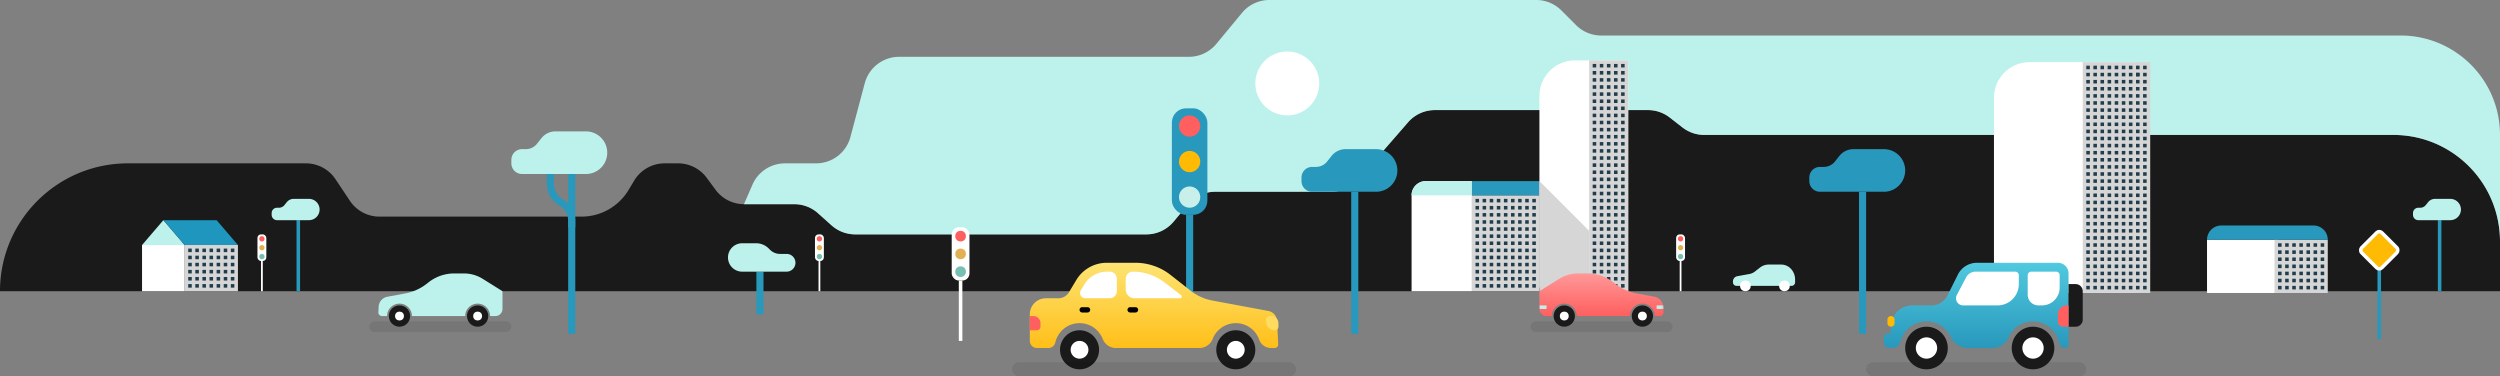<svg width="1408" height="212" xmlns="http://www.w3.org/2000/svg" xmlns:xlink="http://www.w3.org/1999/xlink"><rect width="100%" height="100%" fill="#808080" stroke="none"/><defs><linearGradient x1="50%" y1="0%" x2="50%" y2="98.481%" id="linearGradient-1"><stop stop-color="#FDE473" offset="0%"/><stop stop-color="#FFBF1A" offset="100%"/></linearGradient><linearGradient x1="50%" y1="0%" x2="50%" y2="100%" id="linearGradient-2"><stop stop-color="#FF9898" offset="0%"/><stop stop-color="#FF5F5F" offset="100%"/></linearGradient><path d="M7 24H4a4 4 0 0 1-4-4V10l11.136-6.96A20 20 0 0 1 21.736 0h5.443c5.243 0 10.334 1.76 14.457 5l.954.749a28 28 0 0 0 12.176 5.51l10.077 1.874a6 6 0 0 1 4.895 5.6l.158 3.167A2 2 0 0 1 67.9 24H65a7 7 0 0 0-14 0H21a7 7 0 0 0-14 0z" id="path-3"/><path d="M7 24H4a4 4 0 0 1-4-4V10l11.136-6.96A20 20 0 0 1 21.736 0h5.443c5.243 0 10.334 1.76 14.457 5l.954.749a28 28 0 0 0 12.176 5.51l10.077 1.874a6 6 0 0 1 4.895 5.6l.158 3.167A2 2 0 0 1 67.9 24H65a7 7 0 0 0-14 0H21a7 7 0 0 0-14 0z" id="path-5"/><linearGradient x1="50%" y1="0%" x2="50%" y2="100%" id="linearGradient-7"><stop stop-color="#51C9DF" offset="0%"/><stop stop-color="#2898BC" offset="100%"/></linearGradient></defs><g id="UI-Set" fill="none" fill-rule="evenodd"><g id="01.-Icons" transform="translate(-16 -2114)"><g id="Group-49" transform="translate(16 2114)"><path d="M793.02 68.876l-28.04 32.248A20 20 0 0 1 749.888 108h-65.52a20 20 0 0 0-15.365 7.196l-8.006 9.608A20 20 0 0 1 645.633 132H481.64a20 20 0 0 1-13.335-5.095l-7.611-6.81a20 20 0 0 0-13.336-5.094h-28.271a20 20 0 0 1-16.084-8.112l-5.008-6.777A20 20 0 0 0 381.912 92h-7.588a20 20 0 0 0-17.15 9.71L354 107a30.896 30.896 0 0 1-26.493 15H213.704a20 20 0 0 1-16.641-8.906l-8.126-12.188A20 20 0 0 0 172.297 92H72c-39.765 0-72 32.235-72 72h1408v-28c0-33.137-26.863-60-60-60H959.862a20 20 0 0 1-12.279-4.213l-7.166-5.574A20 20 0 0 0 928.137 62H808.114a20 20 0 0 0-15.092 6.876z" id="Fill-1" fill="#1A1A1A"/><g id="Group-20" transform="translate(80 124)"><path id="Rectangle-20" fill="#BCF2EB" d="M12 0l12 14H0z"/><path id="Rectangle-20" fill="#1E96BE" d="M42 0l12 14H24L12 0z"/><path id="Rectangle-21" fill="#D6D6D6" d="M24 14h30v26H24z"/><path id="Rectangle-21" fill="#FFF" d="M0 14h24v26H0z"/><g id="Group-9" transform="translate(26 16)" fill="#213C4A"><path id="Rectangle-32" d="M0 0h2v2H0zm8 0h2v2H8zm8 0h2v2h-2zm8 0h2v2h-2zM4 0h2v2H4zm8 0h2v2h-2zm8 0h2v2h-2zM0 4h2v2H0zm8 0h2v2H8zm8 0h2v2h-2zm8 0h2v2h-2zM4 4h2v2H4zm8 0h2v2h-2zm8 0h2v2h-2zM0 16h2v2H0zm8 0h2v2H8zm8 0h2v2h-2zm8 0h2v2h-2zM4 16h2v2H4zm8 0h2v2h-2zm8 0h2v2h-2zM0 20h2v2H0zm8 0h2v2H8zm8 0h2v2h-2zm8 0h2v2h-2zM4 20h2v2H4zm8 0h2v2h-2zm8 0h2v2h-2zM0 8h2v2H0zm8 0h2v2H8zm8 0h2v2h-2zm8 0h2v2h-2zM4 8h2v2H4zm8 0h2v2h-2zm8 0h2v2h-2zM0 12h2v2H0zm8 0h2v2H8zm8 0h2v2h-2zm8 0h2v2h-2zM4 12h2v2H4zm8 0h2v2h-2zm8 0h2v2h-2z"/></g></g><g id="Group-26" transform="translate(976 149)"><path d="M7.863 0h7.006a8 8 0 0 1 4.942 1.71l2.824 2.218a7 7 0 0 0 3.073 1.382l6.832 1.243A2.996 2.996 0 0 1 35 9.5v.5a2 2 0 0 1-2 2H2a2 2 0 0 1-2-2V8.363C0 6.198.801 4.11 2.25 2.5A7.552 7.552 0 0 1 7.863 0z" id="Rectangle-35" fill="#BCF2EB" transform="matrix(-1 0 0 1 35 0)"/><circle id="Oval-7" fill="#FFF" cx="29" cy="12" r="3"/><circle id="Oval-7" fill="#FFF" cx="7" cy="12" r="3"/></g><path d="M887.642 14.142l-8.284-8.284A20 20 0 0 0 865.216 0h-150.31A20 20 0 0 0 699.5 7.244L685 24.756A20 20 0 0 1 669.595 32h-163.23a20 20 0 0 0-19.324 14.847l-8.082 30.306A20 20 0 0 1 459.634 92h-17.521a20 20 0 0 0-18.341 12.025L419 115h28.359a20 20 0 0 1 13.336 5.095l7.61 6.81A20 20 0 0 0 481.641 132h163.992a20 20 0 0 0 15.364-7.196l8.006-9.608A20 20 0 0 1 684.367 108h65.52a20 20 0 0 0 15.093-6.876l28.04-32.248A20 20 0 0 1 808.113 62h120.025a20 20 0 0 1 12.279 4.213l7.166 5.574A20 20 0 0 0 959.863 76H1348c33.137 0 60 26.863 60 60V76c0-30.928-25.072-56-56-56H901.784a20 20 0 0 1-14.142-5.858z" id="Fill-23" fill="#BCF2EB"/><path d="M743 47c0 9.941-8.059 18-18 18s-18-8.059-18-18 8.059-18 18-18 18 8.059 18 18" id="Fill-24" fill="#FFF"/><g id="Group-5" transform="translate(459 132)"><g id="Group-11"><rect id="Rectangle-22" fill="#FFF" width="5" height="15" rx="2"/><circle id="Oval-6" fill="#FF5F5F" cx="2.5" cy="2.5" r="1.5"/><circle id="Oval-6" fill="#E0B053" cx="2.5" cy="7.5" r="1.5"/><circle id="Oval-6" fill="#77BFB3" cx="2.5" cy="12.5" r="1.5"/></g><path id="Rectangle-23" fill="#FFF" d="M2 15h1v17H2z"/></g><g id="Group-5" transform="translate(944 132)"><g id="Group-11"><rect id="Rectangle-22" fill="#FFF" width="5" height="15" rx="2"/><circle id="Oval-6" fill="#FF5F5F" cx="2.5" cy="2.5" r="1.5"/><circle id="Oval-6" fill="#E0B053" cx="2.5" cy="7.5" r="1.5"/><circle id="Oval-6" fill="#77BFB3" cx="2.5" cy="12.5" r="1.5"/></g><path id="Rectangle-23" fill="#FFF" d="M2 15h1v17H2z"/></g><g id="Group-5" transform="translate(145 132)"><g id="Group-11"><rect id="Rectangle-22" fill="#FFF" width="5" height="15" rx="2"/><circle id="Oval-6" fill="#FF5F5F" cx="2.5" cy="2.5" r="1.5"/><circle id="Oval-6" fill="#E0B053" cx="2.5" cy="7.5" r="1.5"/><circle id="Oval-6" fill="#77BFB3" cx="2.5" cy="12.5" r="1.5"/></g><path id="Rectangle-23" fill="#FFF" d="M2 15h1v17H2z"/></g><g id="Group-59" transform="translate(795 102)"><path d="M0 62h34V0H8a8 8 0 0 0-8 8v54z" id="Fill-9" fill="#FFF"/><path id="Fill-29" fill="#D6D6D6" d="M34 62h38V8H34z"/><path d="M0 8h34V0H8a8 8 0 0 0-8 8z" id="Fill-31" fill="#BCF2EB"/><path id="Fill-32" fill="#2898BC" d="M34 8h38V0H34z"/><g id="Group-9" transform="translate(36 10)" fill="#213C4A"><path id="Rectangle-32" d="M0 0h2v2H0zm8 0h2v2H8zm8 0h2v2h-2zm8 0h2v2h-2zM4 0h2v2H4zm8 0h2v2h-2zm8 0h2v2h-2zm8 0h2v2h-2zm4 0h2v2h-2zM0 4h2v2H0zm8 0h2v2H8zm8 0h2v2h-2zm8 0h2v2h-2zM4 4h2v2H4zm8 0h2v2h-2zm8 0h2v2h-2zm8 0h2v2h-2zm4 0h2v2h-2zM0 16h2v2H0zm8 0h2v2H8zm8 0h2v2h-2zm8 0h2v2h-2zM4 16h2v2H4zm8 0h2v2h-2zm8 0h2v2h-2zm8 0h2v2h-2zm4 0h2v2h-2zM0 20h2v2H0zm8 0h2v2H8zm8 0h2v2h-2zm8 0h2v2h-2zM4 20h2v2H4zm8 0h2v2h-2zm8 0h2v2h-2zm8 0h2v2h-2zm4 0h2v2h-2zM0 32h2v2H0zm8 0h2v2H8zm8 0h2v2h-2zm8 0h2v2h-2zM4 32h2v2H4zm8 0h2v2h-2zm8 0h2v2h-2zm8 0h2v2h-2zm4 0h2v2h-2zM0 36h2v2H0zm8 0h2v2H8zm8 0h2v2h-2zm8 0h2v2h-2zM4 36h2v2H4zm8 0h2v2h-2zm8 0h2v2h-2zm8 0h2v2h-2zm4 0h2v2h-2zM0 8h2v2H0zm8 0h2v2H8zm8 0h2v2h-2zm8 0h2v2h-2zM4 8h2v2H4zm8 0h2v2h-2zm8 0h2v2h-2zm8 0h2v2h-2zm4 0h2v2h-2zM0 12h2v2H0zm8 0h2v2H8zm8 0h2v2h-2zm8 0h2v2h-2zM4 12h2v2H4zm8 0h2v2h-2zm8 0h2v2h-2zm8 0h2v2h-2zm4 0h2v2h-2zM0 24h2v2H0zm8 0h2v2H8zm8 0h2v2h-2zm8 0h2v2h-2zM4 24h2v2H4zm8 0h2v2h-2zm8 0h2v2h-2zm8 0h2v2h-2zm4 0h2v2h-2zM0 28h2v2H0zm8 0h2v2H8zm8 0h2v2h-2zm8 0h2v2h-2zM4 28h2v2H4zm8 0h2v2h-2zm8 0h2v2h-2zm8 0h2v2h-2zm4 0h2v2h-2zM0 40h2v2H0zm8 0h2v2H8zm8 0h2v2h-2zm8 0h2v2h-2zM4 40h2v2H4zm8 0h2v2h-2zm8 0h2v2h-2zm8 0h2v2h-2zm4 0h2v2h-2zM0 44h2v2H0zm8 0h2v2H8zm8 0h2v2h-2zm8 0h2v2h-2zM4 44h2v2H4zm8 0h2v2h-2zm8 0h2v2h-2zm8 0h2v2h-2zm4 0h2v2h-2zM0 48h2v2H0zm8 0h2v2H8zm8 0h2v2h-2zm8 0h2v2h-2zM4 48h2v2H4zm8 0h2v2h-2zm8 0h2v2h-2zm8 0h2v2h-2zm4 0h2v2h-2z"/></g></g><g id="Group-17" transform="translate(867 34)"><path d="M0 128l50 2V0H20C8.954 0 0 8.954 0 20v108z" id="Fill-25" fill="#FFF"/><path id="Fill-28" fill="#D6D6D6" d="M28 130h22V0H28z"/><path id="Fill-30" fill="#D6D6D6" d="M28 130H0V68l28 28z"/><g id="Group-10" transform="translate(30 2)" fill="#213C4A"><path id="Rectangle-32" d="M0 12h2v2H0zm8 0h2v2H8zm8 0h2v2h-2zM4 12h2v2H4zm8 0h2v2h-2zM0 16h2v2H0zm8 0h2v2H8zm8 0h2v2h-2zM4 16h2v2H4zm8 0h2v2h-2zM0 28h2v2H0zm8 0h2v2H8zm8 0h2v2h-2zM4 28h2v2H4zm8 0h2v2h-2zM0 32h2v2H0zm8 0h2v2H8zm8 0h2v2h-2zM4 32h2v2H4zm8 0h2v2h-2zM0 4h2v2H0zm8 0h2v2H8zm8 0h2v2h-2zM4 4h2v2H4zm8 0h2v2h-2zM0 0h2v2H0zm8 0h2v2H8zm8 0h2v2h-2zM4 0h2v2H4zm8 0h2v2h-2zM0 8h2v2H0zm8 0h2v2H8zm8 0h2v2h-2zM4 8h2v2H4zm8 0h2v2h-2zM0 20h2v2H0zm8 0h2v2H8zm8 0h2v2h-2zM4 20h2v2H4zm8 0h2v2h-2zM0 24h2v2H0zm8 0h2v2H8zm8 0h2v2h-2zM4 24h2v2H4zm8 0h2v2h-2zM0 36h2v2H0zm8 0h2v2H8zm8 0h2v2h-2zM4 36h2v2H4zm8 0h2v2h-2zM0 40h2v2H0zm8 0h2v2H8zm8 0h2v2h-2zM4 40h2v2H4zm8 0h2v2h-2zM0 44h2v2H0zm8 0h2v2H8zm8 0h2v2h-2zM4 44h2v2H4zm8 0h2v2h-2zM0 48h2v2H0zm8 0h2v2H8zm8 0h2v2h-2zM4 48h2v2H4zm8 0h2v2h-2zM0 52h2v2H0zm8 0h2v2H8zm8 0h2v2h-2zM4 52h2v2H4zm8 0h2v2h-2zM0 56h2v2H0zm8 0h2v2H8zm8 0h2v2h-2zM4 56h2v2H4zm8 0h2v2h-2zM0 68h2v2H0zm8 0h2v2H8zm8 0h2v2h-2zM4 68h2v2H4zm8 0h2v2h-2zM0 72h2v2H0zm8 0h2v2H8zm8 0h2v2h-2zM4 72h2v2H4zm8 0h2v2h-2zM0 84h2v2H0zm8 0h2v2H8zm8 0h2v2h-2zM4 84h2v2H4zm8 0h2v2h-2zM0 88h2v2H0zm8 0h2v2H8zm8 0h2v2h-2zM4 88h2v2H4zm8 0h2v2h-2zM0 60h2v2H0zm8 0h2v2H8zm8 0h2v2h-2zM4 60h2v2H4zm8 0h2v2h-2zM0 64h2v2H0zm8 0h2v2H8zm8 0h2v2h-2zM4 64h2v2H4zm8 0h2v2h-2zM0 76h2v2H0zm8 0h2v2H8zm8 0h2v2h-2zM4 76h2v2H4zm8 0h2v2h-2zM0 80h2v2H0zm8 0h2v2H8zm8 0h2v2h-2zM4 80h2v2H4zm8 0h2v2h-2zM0 92h2v2H0zm8 0h2v2H8zm8 0h2v2h-2zM4 92h2v2H4zm8 0h2v2h-2zM0 96h2v2H0zm8 0h2v2H8zm8 0h2v2h-2zM4 96h2v2H4zm8 0h2v2h-2zm-12 4h2v2H0zm8 0h2v2H8zm8 0h2v2h-2zm-12 0h2v2H4zm8 0h2v2h-2zm-12 4h2v2H0zm8 0h2v2H8zm8 0h2v2h-2zm-12 0h2v2H4zm8 0h2v2h-2zm-12 4h2v2H0zm8 0h2v2H8zm8 0h2v2h-2zm-12 0h2v2H4zm8 0h2v2h-2zm-12 4h2v2H0zm8 0h2v2H8zm8 0h2v2h-2zm-12 0h2v2H4zm8 0h2v2h-2zm-12 4h2v2H0zm8 0h2v2H8zm8 0h2v2h-2zm-12 0h2v2H4zm8 0h2v2h-2zm-12 4h2v2H0zm8 0h2v2H8zm8 0h2v2h-2zm-12 0h2v2H4zm8 0h2v2h-2zm-12 4h2v2H0zm8 0h2v2H8zm8 0h2v2h-2zm-12 0h2v2H4zm8 0h2v2h-2z"/></g></g><g id="Group-12" transform="translate(733 84)" fill="#2898BC"><path id="Rectangle-33" d="M28 24h4v80h-4z"/><path d="M24.806 0H42c6.627 0 12 5.373 12 12s-5.373 12-12 12H6a6 6 0 0 1-6-6v-2a6 6 0 0 1 6-6h2.155a8 8 0 0 0 6.247-3.002l2.596-3.245A10 10 0 0 1 24.806 0z" id="Rectangle-35"/></g><g id="Group-12" transform="translate(1019 84)" fill="#2898BC"><path id="Rectangle-33" d="M28 24h4v80h-4z"/><path d="M24.806 0H42c6.627 0 12 5.373 12 12s-5.373 12-12 12H6a6 6 0 0 1-6-6v-2a6 6 0 0 1 6-6h2.155a8 8 0 0 0 6.247-3.002l2.596-3.245A10 10 0 0 1 24.806 0z" id="Rectangle-35"/></g><g id="Group-18" transform="translate(288 74)"><path id="Rectangle-33" fill="#2898BC" d="M32 24h4v90h-4z"/><path d="M24.806 0H42c6.627 0 12 5.373 12 12s-5.373 12-12 12H6a6 6 0 0 1-6-6v-2a6 6 0 0 1 6-6h2.155a8 8 0 0 0 6.247-3.002l2.596-3.245A10 10 0 0 1 24.806 0z" id="Rectangle-35" fill="#BCF2EB"/><path d="M22 24v5.578a12 12 0 0 0 5.344 9.984l1.312.876A12 12 0 0 1 34 50.422V54" id="Line" stroke="#2898BC" stroke-width="4"/></g><g id="Group-22" transform="translate(1123 35)"><path d="M0 130h80V0H20C8.954 0 0 8.954 0 20v110z" id="Fill-21" fill="#FFF"/><path id="Fill-27" fill="#D6D6D6" d="M50 130h38V0H50z"/><g id="Group-21" transform="translate(52 2)" fill="#213C4A"><path id="Rectangle-32" d="M0 12h2v2H0zm8 0h2v2H8zm8 0h2v2h-2zM4 12h2v2H4zm8 0h2v2h-2zM0 16h2v2H0zm8 0h2v2H8zm8 0h2v2h-2zM4 16h2v2H4zm8 0h2v2h-2zM0 28h2v2H0zm8 0h2v2H8zm8 0h2v2h-2zM4 28h2v2H4zm8 0h2v2h-2zM0 32h2v2H0zm8 0h2v2H8zm8 0h2v2h-2zM4 32h2v2H4zm8 0h2v2h-2zM0 4h2v2H0zm8 0h2v2H8zm8 0h2v2h-2zM4 4h2v2H4zm8 0h2v2h-2zM0 0h2v2H0zm8 0h2v2H8zm8 0h2v2h-2zM4 0h2v2H4zm8 0h2v2h-2zM0 8h2v2H0zm8 0h2v2H8zm8 0h2v2h-2zM4 8h2v2H4zm8 0h2v2h-2zM0 20h2v2H0zm8 0h2v2H8zm8 0h2v2h-2zM4 20h2v2H4zm8 0h2v2h-2zM0 24h2v2H0zm8 0h2v2H8zm8 0h2v2h-2zM4 24h2v2H4zm8 0h2v2h-2zM0 36h2v2H0zm8 0h2v2H8zm8 0h2v2h-2zM4 36h2v2H4zm8 0h2v2h-2zM0 40h2v2H0zm8 0h2v2H8zm8 0h2v2h-2zM4 40h2v2H4zm8 0h2v2h-2zM0 44h2v2H0zm8 0h2v2H8zm8 0h2v2h-2zM4 44h2v2H4zm8 0h2v2h-2zM0 48h2v2H0zm8 0h2v2H8zm8 0h2v2h-2zM4 48h2v2H4zm8 0h2v2h-2zM0 52h2v2H0zm8 0h2v2H8zm8 0h2v2h-2zM4 52h2v2H4zm8 0h2v2h-2zM0 56h2v2H0zm8 0h2v2H8zm8 0h2v2h-2zM4 56h2v2H4zm8 0h2v2h-2zM0 68h2v2H0zm8 0h2v2H8zm8 0h2v2h-2zM4 68h2v2H4zm8 0h2v2h-2zM0 72h2v2H0zm8 0h2v2H8zm8 0h2v2h-2zM4 72h2v2H4zm8 0h2v2h-2zM0 84h2v2H0zm8 0h2v2H8zm8 0h2v2h-2zM4 84h2v2H4zm8 0h2v2h-2zM0 88h2v2H0zm8 0h2v2H8zm8 0h2v2h-2zM4 88h2v2H4zm8 0h2v2h-2zM0 60h2v2H0zm8 0h2v2H8zm8 0h2v2h-2zM4 60h2v2H4zm8 0h2v2h-2zM0 64h2v2H0zm8 0h2v2H8zm8 0h2v2h-2zM4 64h2v2H4zm8 0h2v2h-2zM0 76h2v2H0zm8 0h2v2H8zm8 0h2v2h-2zM4 76h2v2H4zm8 0h2v2h-2zM0 80h2v2H0zm8 0h2v2H8zm8 0h2v2h-2zM4 80h2v2H4zm8 0h2v2h-2zM0 92h2v2H0zm8 0h2v2H8zm8 0h2v2h-2zM4 92h2v2H4zm8 0h2v2h-2zM0 96h2v2H0zm8 0h2v2H8zm8 0h2v2h-2zM4 96h2v2H4zm8 0h2v2h-2zm-12 4h2v2H0zm8 0h2v2H8zm8 0h2v2h-2zm-12 0h2v2H4zm8 0h2v2h-2zm-12 4h2v2H0zm8 0h2v2H8zm8 0h2v2h-2zm-12 0h2v2H4zm8 0h2v2h-2zm-12 4h2v2H0zm8 0h2v2H8zm8 0h2v2h-2zm-12 0h2v2H4zm8 0h2v2h-2zm-12 4h2v2H0zm8 0h2v2H8zm8 0h2v2h-2zm-12 0h2v2H4zm8 0h2v2h-2zm-12 4h2v2H0zm8 0h2v2H8zm8 0h2v2h-2zm-12 0h2v2H4zm8 0h2v2h-2zm-12 4h2v2H0zm8 0h2v2H8zm8 0h2v2h-2zm-12 0h2v2H4zm8 0h2v2h-2zm-12 4h2v2H0zm8 0h2v2H8zm8 0h2v2h-2zm-12 0h2v2H4zm8 0h2v2h-2zm8-112h2v2h-2zm8 0h2v2h-2zm-4 0h2v2h-2zm8 0h2v2h-2zm-12 4h2v2h-2zm8 0h2v2h-2zm-4 0h2v2h-2zm8 0h2v2h-2zM20 28h2v2h-2zm8 0h2v2h-2zm-4 0h2v2h-2zm8 0h2v2h-2zm-12 4h2v2h-2zm8 0h2v2h-2zm-4 0h2v2h-2zm8 0h2v2h-2zM20 4h2v2h-2zm8 0h2v2h-2zm0-4h2v2h-2z"/><path id="Rectangle-32" d="M28 4h2v2h-2zm4 0h2v2h-2zm0-4h2v2h-2zm-8 4h2v2h-2zm-4-4h2v2h-2zm4 0h2v2h-2zm-4 8h2v2h-2zm8 0h2v2h-2zm-4 0h2v2h-2zm8 0h2v2h-2zM20 20h2v2h-2zm8 0h2v2h-2zm-4 0h2v2h-2zm8 0h2v2h-2zm-12 4h2v2h-2zm8 0h2v2h-2zm-4 0h2v2h-2zm8 0h2v2h-2zM20 36h2v2h-2zm8 0h2v2h-2zm-4 0h2v2h-2zm8 0h2v2h-2zm-12 4h2v2h-2zm8 0h2v2h-2zm-4 0h2v2h-2zm8 0h2v2h-2zm-12 4h2v2h-2zm8 0h2v2h-2zm-4 0h2v2h-2zm8 0h2v2h-2zm-12 4h2v2h-2zm8 0h2v2h-2zm-4 0h2v2h-2zm8 0h2v2h-2zm-12 4h2v2h-2zm8 0h2v2h-2zm-4 0h2v2h-2zm8 0h2v2h-2zm-12 4h2v2h-2zm8 0h2v2h-2zm-4 0h2v2h-2zm8 0h2v2h-2zM20 68h2v2h-2zm8 0h2v2h-2zm-4 0h2v2h-2zm8 0h2v2h-2zm-12 4h2v2h-2zm8 0h2v2h-2zm-4 0h2v2h-2zm8 0h2v2h-2zM20 84h2v2h-2zm8 0h2v2h-2zm-4 0h2v2h-2zm8 0h2v2h-2zm-12 4h2v2h-2zm8 0h2v2h-2zm-4 0h2v2h-2zm8 0h2v2h-2zM20 60h2v2h-2zm8 0h2v2h-2zm-4 0h2v2h-2zm8 0h2v2h-2zm-12 4h2v2h-2zm8 0h2v2h-2zm-4 0h2v2h-2zm8 0h2v2h-2zM20 76h2v2h-2zm8 0h2v2h-2zm-4 0h2v2h-2zm8 0h2v2h-2zm-12 4h2v2h-2zm8 0h2v2h-2zm-4 0h2v2h-2zm8 0h2v2h-2zM20 92h2v2h-2zm8 0h2v2h-2zm-4 0h2v2h-2zm8 0h2v2h-2zm-12 4h2v2h-2zm8 0h2v2h-2zm-4 0h2v2h-2zm8 0h2v2h-2zm-12 4h2v2h-2zm8 0h2v2h-2zm-4 0h2v2h-2zm8 0h2v2h-2zm-12 4h2v2h-2zm8 0h2v2h-2zm-4 0h2v2h-2zm8 0h2v2h-2zm-12 4h2v2h-2zm8 0h2v2h-2zm-4 0h2v2h-2zm8 0h2v2h-2zm-12 4h2v2h-2zm8 0h2v2h-2zm-4 0h2v2h-2zm8 0h2v2h-2zm-12 4h2v2h-2zm8 0h2v2h-2zm-4 0h2v2h-2zm8 0h2v2h-2zm-12 4h2v2h-2zm8 0h2v2h-2zm-4 0h2v2h-2zm8 0h2v2h-2zm-12 4h2v2h-2zm8 0h2v2h-2zm-4 0h2v2h-2zm8 0h2v2h-2z"/></g></g><g id="Group-12" transform="translate(1359 112)"><path id="Rectangle-33" fill="#2898BC" d="M14 12h2v40h-2z"/><path d="M12.403 0H21a6 6 0 1 1 0 12H3a3 3 0 0 1-3-3V8a3 3 0 0 1 3-3h1.078A4 4 0 0 0 7.2 3.499l1.298-1.622A5 5 0 0 1 12.403 0z" id="Rectangle-35" fill="#BCF2EB"/></g><g id="Group-12" transform="translate(153 112)"><path id="Rectangle-33" fill="#2898BC" d="M14 12h2v40h-2z"/><path d="M12.403 0H21a6 6 0 1 1 0 12H3a3 3 0 0 1-3-3V8a3 3 0 0 1 3-3h1.078A4 4 0 0 0 7.2 3.499l1.298-1.622A5 5 0 0 1 12.403 0z" id="Rectangle-35" fill="#BCF2EB"/></g><g id="Group-20" transform="translate(1243 127)"><path id="Fill-19" fill="#FFF" d="M0 38h40V8H0z"/><path id="Fill-27" fill="#D6D6D6" d="M38 38h30V8H38z"/><path d="M0 8h68a8 8 0 0 0-8-8H8a8 8 0 0 0-8 8z" id="Fill-32" fill="#2898BC"/><g id="Group-9" transform="translate(40 10)" fill="#213C4A"><path id="Rectangle-32" d="M0 0h2v2H0zm8 0h2v2H8zm8 0h2v2h-2zm8 0h2v2h-2zM4 0h2v2H4zm8 0h2v2h-2zm8 0h2v2h-2zM0 4h2v2H0zm8 0h2v2H8zm8 0h2v2h-2zm8 0h2v2h-2zM4 4h2v2H4zm8 0h2v2h-2zm8 0h2v2h-2zM0 16h2v2H0zm8 0h2v2H8zm8 0h2v2h-2zm8 0h2v2h-2zM4 16h2v2H4zm8 0h2v2h-2zm8 0h2v2h-2zM0 20h2v2H0zm8 0h2v2H8zm8 0h2v2h-2zm8 0h2v2h-2zM4 20h2v2H4zm8 0h2v2h-2zm8 0h2v2h-2zM0 24h2v2H0zm8 0h2v2H8zm8 0h2v2h-2zm8 0h2v2h-2zM4 24h2v2H4zm8 0h2v2h-2zm8 0h2v2h-2zM0 8h2v2H0zm8 0h2v2H8zm8 0h2v2h-2zm8 0h2v2h-2zM4 8h2v2H4zm8 0h2v2h-2zm8 0h2v2h-2zM0 12h2v2H0zm8 0h2v2H8zm8 0h2v2h-2zm8 0h2v2h-2zM4 12h2v2H4zm8 0h2v2h-2zm8 0h2v2h-2z"/></g></g><g id="Group-5" transform="translate(660 61)"><g id="Group-11"><rect id="Rectangle-22" fill="#2898BC" width="20" height="60" rx="8"/><circle id="Oval-6" fill="#FF5F5F" cx="10" cy="10" r="6"/><circle id="Oval-6" fill="#FFBB03" cx="10" cy="30" r="6"/><circle id="Oval-6" fill="#C8EFEA" cx="10" cy="50" r="6"/></g><path id="Rectangle-23" fill="#2898BC" d="M8 60h4v68H8z"/></g><g id="Group-5" transform="translate(536 128)"><g id="Group-11"><rect id="Rectangle-22" fill="#FFF" width="10" height="30" rx="4"/><circle id="Oval-6" fill="#FF5F5F" cx="5" cy="5" r="3"/><circle id="Oval-6" fill="#E0B053" cx="5" cy="15" r="3"/><circle id="Oval-6" fill="#77BFB3" cx="5" cy="25" r="3"/></g><path id="Rectangle-23" fill="#FFF" d="M4 30h2v34H4z"/></g><g id="Group-19" transform="translate(410 137)"><path id="Rectangle-33" fill="#2898BC" d="M16 16h4v24h-4z"/><path d="M22.142 0H30a8 8 0 1 1 0 16H5A5 5 0 1 1 5 6h3.686a8 8 0 0 0 5.657-2.343l.728-.728A10 10 0 0 1 22.142 0z" id="Rectangle-35" fill="#BCF2EB" transform="matrix(-1 0 0 1 38 0)"/></g><g id="Group-25" transform="translate(1327 128)"><path id="Rectangle-23" fill="#2898BC" d="M12 21h2v42h-2z"/><rect id="Rectangle-2" stroke="#FFF" stroke-width="2" fill="#FFBB03" transform="rotate(45 13 12.928)" x="5" y="4.928" width="16" height="16" rx="2"/></g><g id="Group-67" transform="translate(570 148)"><g id="Page-1" transform="translate(10)"><path d="M139.24 32.732a6 6 0 0 0-4.896-5.599l-31.577-5.875a28.002 28.002 0 0 1-12.177-5.51L79.246 6.836A31.997 31.997 0 0 0 59.478 0H43.324a20 20 0 0 0-17.15 9.71L22.04 16.6a7 7 0 0 1-6.002 3.4H9a9 9 0 0 0-9 9v15a4 4 0 0 0 4 4h6.453c1.851 0 3.481-1.266 3.885-3.072C15.738 38.674 21.323 34 28 34c5.921 0 10.983 3.675 13.03 8.87 1.213 3.08 4.15 5.13 7.46 5.13h47.02c3.31 0 6.246-2.05 7.46-5.13C105.016 37.674 110.08 34 116 34c6.12 0 11.323 3.926 13.226 9.398.976 2.806 3.731 4.602 6.701 4.602h1.973c.033 0 .066 0 .1-.003a1.999 1.999 0 0 0 1.897-2.097l-.658-13.168z" id="Fill-1" fill="url(#linearGradient-1)"/><path d="M39 49c0 6.075-4.925 11-11 11s-11-4.925-11-11 4.925-11 11-11 11 4.925 11 11" id="Fill-3" fill="#1A1A1A"/><path d="M32.5 28h-3a1.5 1.5 0 0 1 0-3h3a1.5 1.5 0 0 1 0 3" id="Fill-5" fill="#000"/><path d="M59.5 28h-3a1.5 1.5 0 0 1 0-3h3a1.5 1.5 0 0 1 0 3" id="Fill-7" fill="#000"/><path d="M33 49a5 5 0 1 1-10.001-.001A5 5 0 0 1 33 49" id="Fill-9" fill="#FFF"/><path d="M4 38H0v-8h2a4 4 0 0 1 4 4v2a2 2 0 0 1-2 2" id="Fill-11" fill="#FF5F5F"/><path d="M138 38a5 5 0 0 1-5-5v-1a2 2 0 0 1 2-2h1a4 4 0 0 1 4 4v2a2 2 0 0 1-2 2" id="Fill-13" fill="#FFDC5F"/><path d="M84.56 20H59a5 5 0 0 1-5-5V9a4 4 0 0 1 4-4h.137a28.996 28.996 0 0 1 17.68 6.014l9.353 7.193c.757.583.345 1.793-.61 1.793" id="Fill-15" fill="#FFF"/><path d="M31.299 20c-2.332 0-3.773-2.544-2.572-4.543l1.904-3.174A15 15 0 0 1 43.492 5H45a4 4 0 0 1 4 4v7a4 4 0 0 1-4 4H31.298z" id="Fill-17" fill="#FFF"/><path d="M127 49c0 6.075-4.925 11-11 11s-11-4.925-11-11 4.925-11 11-11 11 4.925 11 11" id="Fill-19" fill="#1A1A1A"/><path d="M121 49a5 5 0 1 1-10.001-.001A5 5 0 0 1 121 49" id="Fill-21" fill="#FFF"/></g><rect id="Rectangle-3" fill-opacity=".08" fill="#000" y="56" width="160" height="8" rx="4"/></g><g id="Group-13" transform="translate(862 154)"><rect id="Rectangle-3" fill-opacity=".08" fill="#000" y="27" width="80" height="6" rx="3"/><g id="Group-8" transform="translate(5)"><g id="Group-4"><mask id="mask-4" fill="#fff"><use xlink:href="#path-3"/></mask><use id="Combined-Shape" fill="url(#linearGradient-2)" xlink:href="#path-3"/><path id="Rectangle-5" fill="#BCF2EB" mask="url(#mask-4)" d="M0 18h4v2H0z"/><path id="Rectangle-4" fill="#BCF2EB" mask="url(#mask-4)" d="M66 18h4v2h-4z"/></g><g id="Group-7" transform="translate(52 18)"><circle id="Oval-7" fill="#1A1A1A" cx="6" cy="6" r="6"/><circle id="Oval-7" fill="#FFF" cx="6" cy="6" r="2.5"/></g><g id="Group-6" transform="translate(8 18)"><circle id="Oval-7" fill="#1A1A1A" cx="6" cy="6" r="6"/><circle id="Oval-7" fill="#FFF" cx="6" cy="6" r="2.5"/></g></g></g><g id="Group-13" transform="matrix(-1 0 0 1 288 154)"><rect id="Rectangle-3" fill-opacity=".08" fill="#000" y="27" width="80" height="6" rx="3"/><g id="Group-8" transform="translate(5)"><g id="Group-4"><mask id="mask-6" fill="#fff"><use xlink:href="#path-5"/></mask><use id="Combined-Shape" fill="#BCF2EB" xlink:href="#path-5"/></g><g id="Group-7" transform="translate(52 18)"><circle id="Oval-7" fill="#1A1A1A" cx="6" cy="6" r="6"/><circle id="Oval-7" fill="#FFF" cx="6" cy="6" r="2.5"/></g><g id="Group-6" transform="translate(8 18)"><circle id="Oval-7" fill="#1A1A1A" cx="6" cy="6" r="6"/><circle id="Oval-7" fill="#FFF" cx="6" cy="6" r="2.5"/></g></g></g><g id="Group-2" transform="translate(1051 204)" fill="#000" fill-opacity=".08"><rect id="Rectangle-3" width="124" height="8" rx="4"/></g><g id="Page-1" transform="translate(1061 148)"><path d="M98 0H52.416a12 12 0 0 0-10.733 6.633l-5.919 11.839A10 10 0 0 1 26.819 24H16C9.373 24 4 29.373 4 36v2a2 2 0 0 1-2 2 2 2 0 0 0-2 2v3a3 3 0 0 0 3 3h1.637c2.313 0 4.268-1.601 4.858-3.837C11.19 37.738 17.042 33 24 33c5.999 0 11.175 3.521 13.574 8.609 1.83 3.88 5.691 6.391 9.98 6.391h13.493c3.923 0 7.604-2.229 9.133-5.842C72.458 36.776 77.788 33 84 33c7.344 0 13.455 5.277 14.748 12.246C99.042 46.831 100.388 48 102 48a2 2 0 0 0 2-2V6a6 6 0 0 0-6-6" id="Fill-1" fill="url(#linearGradient-7)"/><path d="M108 36h-4V12h4a4 4 0 0 1 4 4v16a4 4 0 0 1-4 4" id="Fill-3" fill="#1A1A1A"/><path d="M36 48c0 6.627-5.373 12-12 12s-12-5.373-12-12 5.373-12 12-12 12 5.373 12 12" id="Fill-5" fill="#1A1A1A"/><path d="M64 24H44.625c-3.01 0-4.941-3.199-3.539-5.863l5.227-9.931A5.999 5.999 0 0 1 51.622 5H74a2 2 0 0 1 2 2v5c0 6.627-5.373 12-12 12" id="Fill-7" fill="#FFF"/><path d="M96 48c0 6.627-5.373 12-12 12s-12-5.373-12-12 5.373-12 12-12 12 5.373 12 12" id="Fill-9" fill="#1A1A1A"/><path d="M30 48a6 6 0 1 1-12 0 6 6 0 0 1 12 0" id="Fill-11" fill="#FFF"/><path d="M90 48a6 6 0 1 1-12 0 6 6 0 0 1 12 0" id="Fill-13" fill="#FFF"/><path d="M89 24h-2a6 6 0 0 1-6-6V7a2 2 0 0 1 2-2h14a2 2 0 0 1 2 2v7c0 5.523-4.477 10-10 10" id="Fill-15" fill="#FFF"/><path d="M104 36h-3a3 3 0 0 1-3-3v-4a5 5 0 0 1 5-5h1v12z" id="Fill-17" fill="#FF5F5F"/><path d="M4 36a2 2 0 0 1-2-2v-2a2 2 0 1 1 4 0v2a2 2 0 0 1-2 2" id="Fill-19" fill="#FFBB03"/></g></g></g></g></svg>